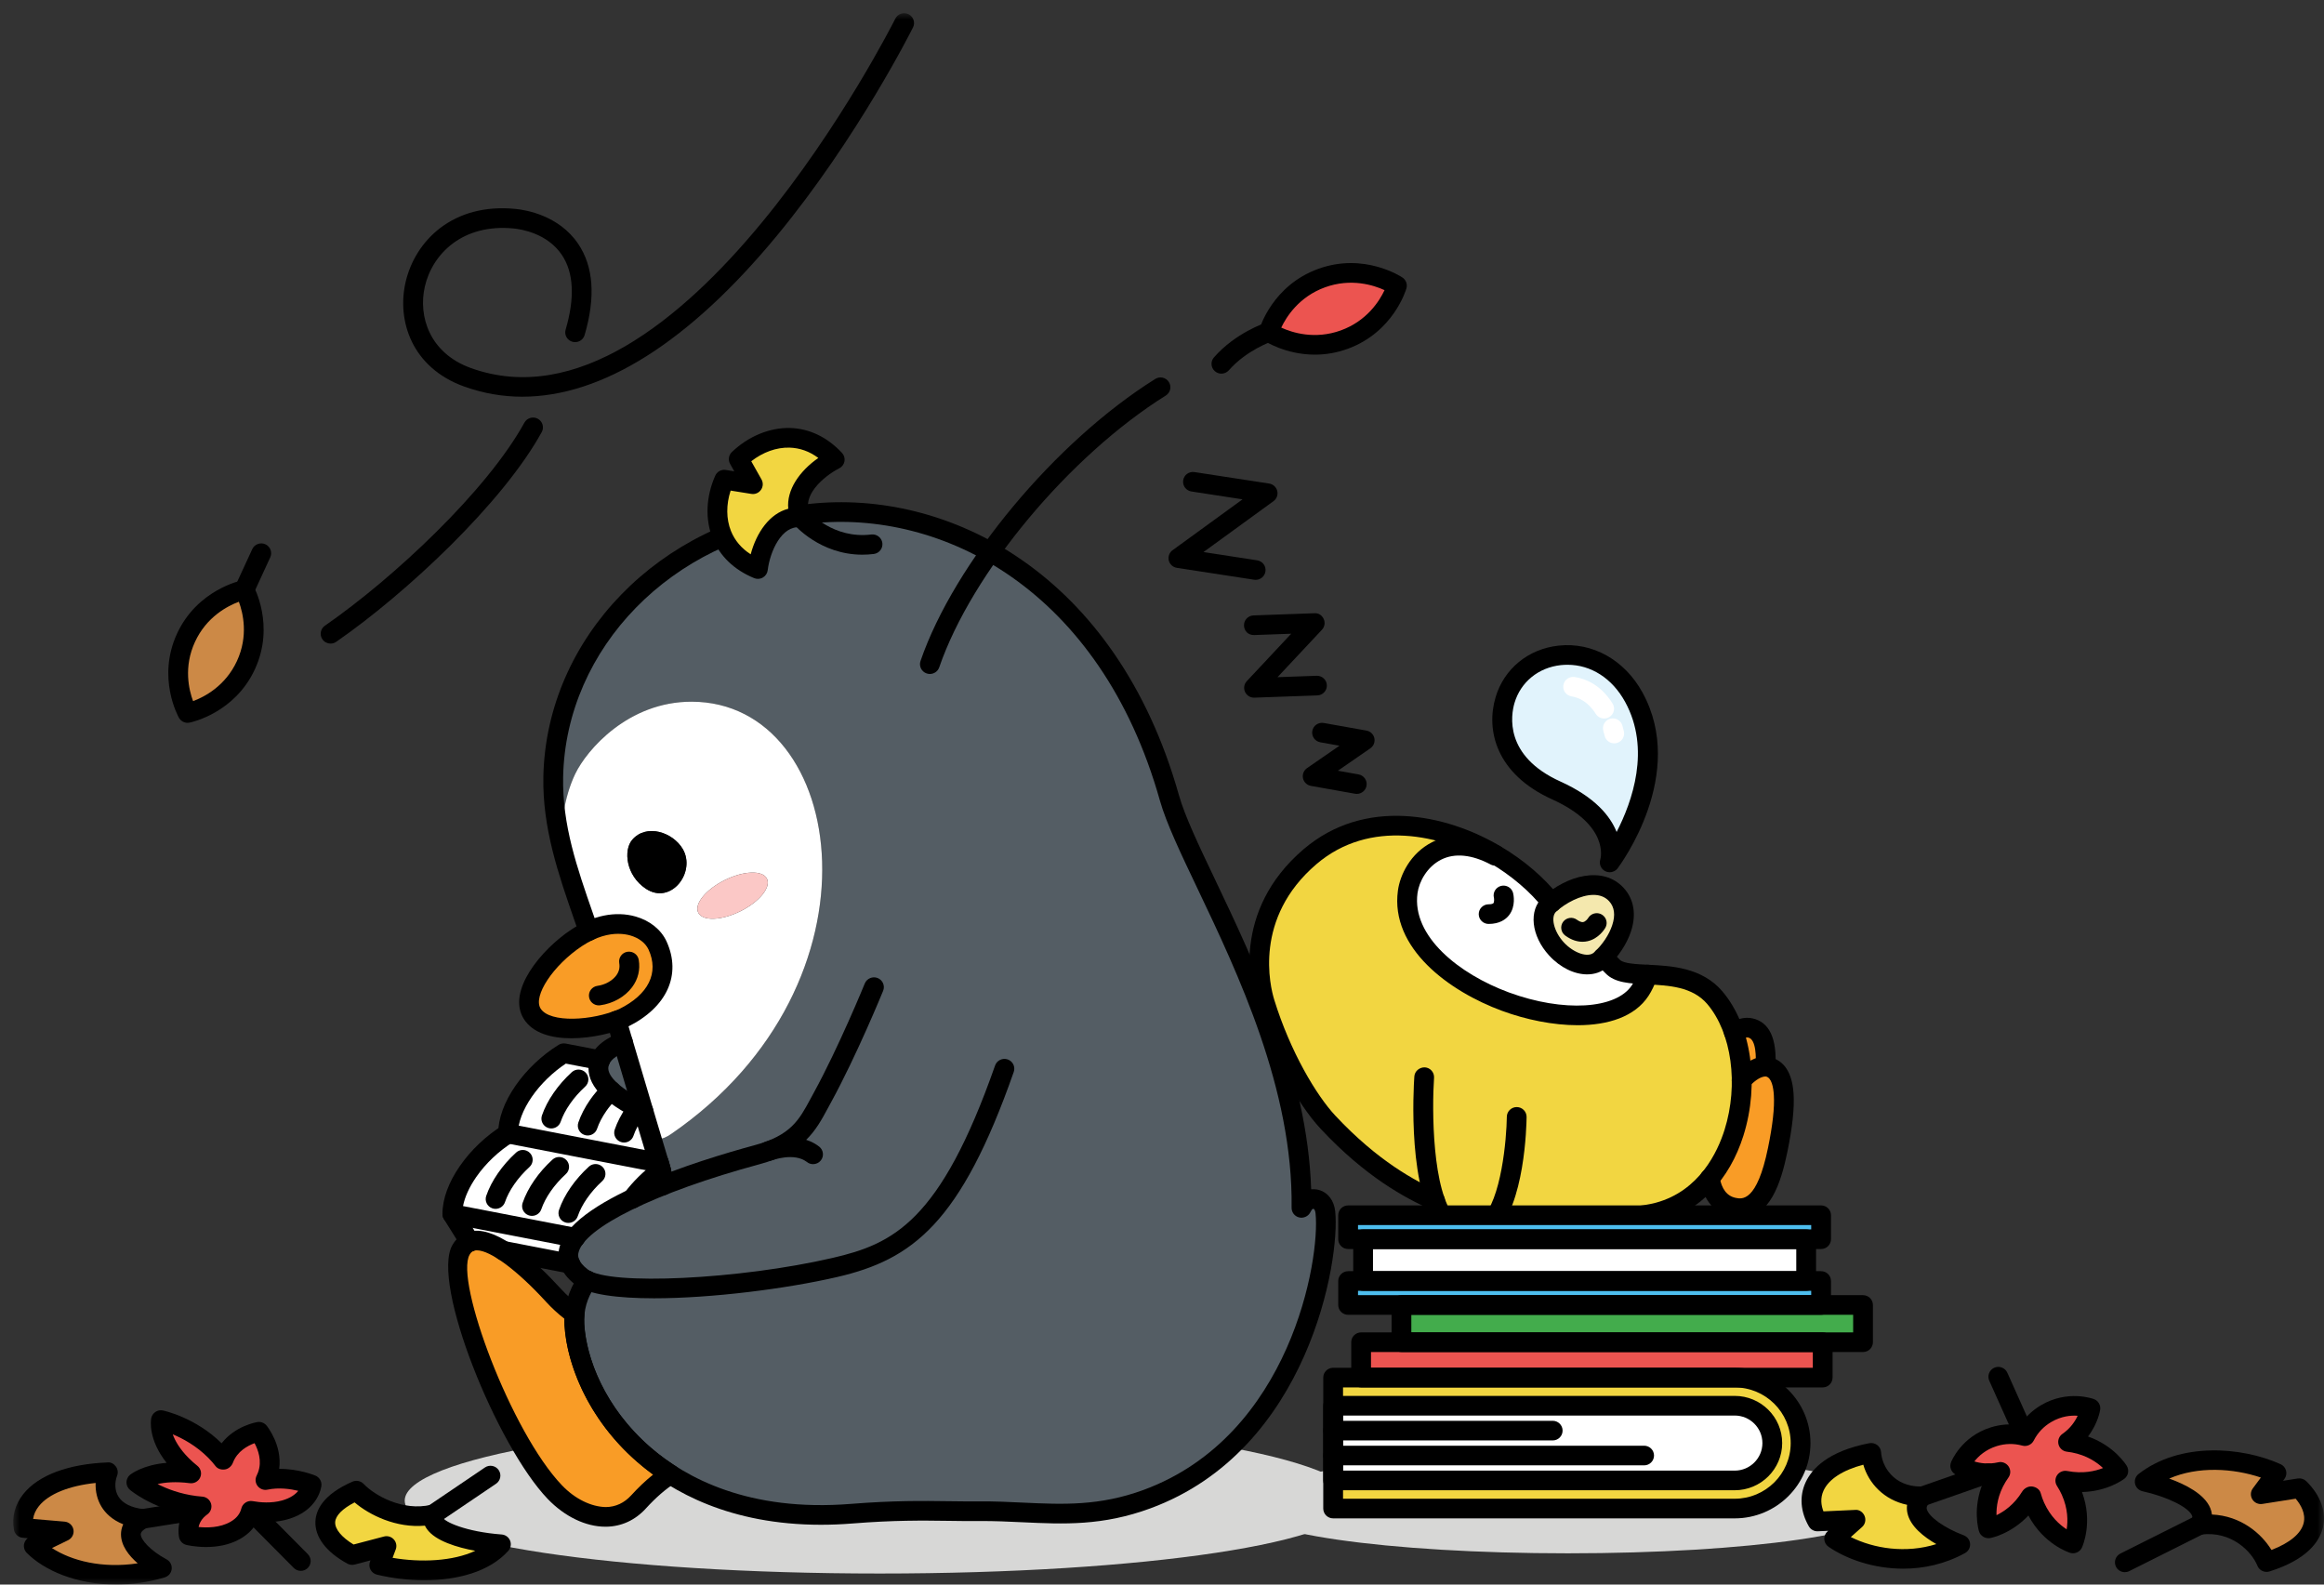 <svg xmlns="http://www.w3.org/2000/svg" xmlns:xlink="http://www.w3.org/1999/xlink" width="176" height="120" viewBox="0 0 176 120">
    <rect x="0" y="0" width="176" height="120" fill="#333333" stroke="none"/>
    <defs>
        <path id="6uhcf30nia" d="M0 119L175 119 175 0 0 0z"/>
    </defs>
    <g fill="none" fill-rule="evenodd">
        <g>
            <g>
                <path d="M0 0H176V120H0z" transform="translate(-92 -283) translate(92 283)"/>
                <g transform="translate(-92 -283) translate(92 283) translate(1 1)">
                    <path fill="#D7D7D6" d="M101.602 112.64c0 3.19-16.107 5.523-35.976 5.523-19.87 0-35.976-2.334-35.976-5.524s16.107-6.03 35.976-6.03 35.976 2.84 35.976 6.03"/>
                    <path fill="#F99C26" d="M42.5 99.317c-.017-.277-.006-.542.019-.8-.54-.391-1.092-.863-1.607-1.426-1.016-1.112-2.442-2.51-3.772-3.365l-2.432-.47-.128-.205c-.261.107-.49.294-.667.603-1.41 2.457 3.33 14.41 7.112 18.348 1.852 1.93 4.563 2.676 6.333.737.96-1.055 1.794-1.696 2.404-2.085-4.8-3.076-7.065-7.842-7.262-11.337"/>
                    <path fill="#FFF" d="M37.14 93.726c1.633.315 2.68.517 5.048.976-.874-1.957 2.426-4.098 6.988-5.914.029-.419-.018-.865-.163-1.345-.416-1.376-.848-2.825-1.287-4.304-2.229-1.062-3.559-2.24-3.395-3.436.02-.145.061-.282.117-.412l-2.75-.533c-1.14.71-2.222 1.704-3.03 2.867-.806 1.164-1.195 2.294-1.19 3.223-1.14.708-2.221 1.704-3.028 2.866-.806 1.164-1.196 2.293-1.193 3.223l1.324 2.114.128.204s1.645.32 2.43.47"/>
                    <path fill="#545D64" d="M42.775 67.19c-.394-1.26-.8-2.516-.989-3.128.292 1.05.634 2.087.989 3.128"/>
                    <path fill="#545D64" d="M99.372 90.81c-.12-1.136-1.154-1.234-1.592-.682-.07.087-.145.213-.216.346.17-12.919-8.428-25.464-9.998-31.04-3.555-12.622-13.75-23.035-27.259-21.525-10.393 1.16-19.183 9.223-19.408 19.905-.043 2.01.275 3.91.762 5.77-.329-1.82.08-4.257.9-5.97.875-1.825 4.015-5.486 8.83-5.474 11.802.03 15.035 21.327-1.558 32.733-1.482 1.019-1.58-.299-1.76-.853-.453-1.388-1.19-3.652-1.963-6.06-.826.326-1.415.76-1.662 1.33-.056.13-.098.268-.117.413-.164 1.196 1.167 2.375 3.395 3.436.439 1.479.872 2.928 1.288 4.304.145.48.191.926.162 1.345-4.562 1.816-7.862 3.957-6.988 5.914.157.352.44.698.885 1.035.106.08.237.15.386.218-.502.753-.852 1.59-.94 2.561-.025.259-.036.524-.02.801.198 3.495 2.464 8.26 7.263 11.337 3.319 2.128 7.848 3.447 13.745 2.978 4.424-.353 6.828-.164 9.646-.188 4.424-.035 7.996.824 12.72-.918 11.507-4.242 13.882-18.098 13.5-21.715"/>
                    <path fill="#FFF" d="M47.91 66.302c-1.506-1.001-1.71-2.907-1.033-3.702 1.065-1.25 3.082-.579 3.827.693 1.027 1.75-.886 4.274-2.793 3.009m5.977-.655c1.435-.712 2.865-.76 3.192-.107.328.651-.571 1.757-2.007 2.468-1.436.712-2.867.761-3.193.11-.328-.653.57-1.758 2.008-2.471m-5.815 18.374c.18.553.277 1.87 1.76.852C66.425 73.467 63.193 52.17 51.39 52.14c-4.815-.012-7.955 3.65-8.83 5.474-.82 1.713-1.229 4.15-.9 5.97.006.033.008.068.014.1.008.037.05.175.111.378.19.613.595 1.867.989 3.127.26.83.515 1.66.7 2.302.007.02.015.044.02.064 2.487-1.21 4.664-.345 5.301 1.046.941 2.057.1 4.168-2.588 5.49-.188.083-.4.16-.619.236l.521 1.632c.774 2.409 1.51 4.673 1.963 6.062"/>
                    <path fill="#FBC8C6" d="M55.073 68.008c1.435-.712 2.336-1.817 2.007-2.469-.327-.652-1.757-.603-3.192.108-1.438.713-2.336 1.818-2.008 2.47.326.652 1.757.603 3.193-.109"/>
                    <path fill="#000" d="M50.705 63.293c-.747-1.272-2.763-1.942-3.828-.693-.677.795-.472 2.701 1.034 3.702 1.906 1.265 3.82-1.26 2.794-3.009"/>
                    <path fill="#F99C26" d="M46.209 76.09c2.687-1.321 3.529-3.43 2.587-5.488-.637-1.392-2.815-2.257-5.3-1.047-.272.132-.545.28-.823.465-2.128 1.408-4.366 4.185-3.362 5.76.962 1.512 4.203 1.256 6.278.547.22-.075.431-.153.62-.237"/>
                    <path fill="#000" d="M44.347 75.138c-.369 0-.69-.272-.74-.646-.055-.407.233-.78.643-.835.563-.074 1.118-.381 1.418-.782.212-.285.287-.593.228-.941-.069-.406.208-.79.615-.856.416-.062.794.207.862.611.125.747-.049 1.461-.502 2.07-.545.732-1.45 1.243-2.424 1.372-.034.005-.067.007-.1.007M42.189 95.446c-.048 0-.097-.004-.145-.014l-5.046-.976c-.406-.08-.671-.469-.592-.873.08-.403.474-.667.879-.587l5.046.976c.405.08.67.469.591.873-.07.354-.382.6-.733.6M34.581 93.795c-.25 0-.494-.124-.637-.35l-1.323-2.115c-.217-.35-.11-.808.241-1.025.352-.217.812-.108 1.032.239l1.323 2.115c.217.349.11.808-.241 1.025-.124.075-.26.111-.395.111M37.477 85.591c-.412 0-.746-.33-.748-.74-.005-1.13.452-2.39 1.323-3.647.829-1.195 1.981-2.288 3.248-3.075.16-.102.352-.134.541-.1l2.756.533c.405.079.67.47.591.873-.08.402-.47.67-.878.587l-2.46-.476c-1 .667-1.903 1.546-2.565 2.5-.686.992-1.062 1.986-1.06 2.799.003.41-.33.744-.745.746h-.003z"/>
                    <path fill="#000" d="M40.75 84.458c-.079 0-.16-.013-.24-.04-.392-.133-.6-.555-.468-.944.197-.572.494-1.148.887-1.713.383-.556.845-1.082 1.374-1.566.303-.278.777-.26 1.059.043.28.3.26.772-.044 1.05-.446.408-.836.851-1.156 1.315-.315.453-.55.908-.702 1.35-.107.31-.398.505-.71.505M42.57 93.48c-.048 0-.097-.004-.145-.014l-9.31-1.8c-.351-.067-.605-.372-.606-.727-.004-1.131.454-2.392 1.324-3.646.83-1.197 1.983-2.29 3.247-3.076.351-.218.813-.112 1.031.236.22.348.114.807-.236 1.025-1.095.68-2.092 1.624-2.81 2.658-.524.759-.869 1.519-.999 2.2l8.646 1.67c.405.08.67.47.591.874-.07.354-.382.6-.733.6"/>
                    <path fill="#000" d="M36.531 90.547c-.08 0-.162-.013-.242-.04-.391-.133-.6-.556-.467-.944.198-.573.496-1.15.887-1.713.384-.556.846-1.083 1.376-1.567.302-.277.776-.26 1.058.043.28.3.26.772-.044 1.05-.447.41-.836.851-1.157 1.316-.314.451-.55.906-.702 1.352-.107.308-.398.503-.709.503M39.287 91.08c-.08 0-.16-.014-.24-.04-.392-.132-.602-.555-.469-.943.196-.572.494-1.149.887-1.715.38-.552.843-1.079 1.375-1.566.302-.277.777-.261 1.058.042.28.3.262.772-.042 1.05-.449.412-.839.855-1.158 1.316-.315.455-.551.909-.702 1.35-.106.311-.397.505-.709.505M42.043 91.612c-.08 0-.16-.013-.241-.04-.392-.133-.6-.555-.468-.943.197-.572.495-1.15.887-1.714.384-.555.847-1.082 1.376-1.566.302-.277.776-.26 1.058.043.28.301.26.772-.044 1.05-.447.41-.836.851-1.157 1.316-.315.453-.55.907-.702 1.35-.106.31-.398.504-.709.504M43.507 84.99c-.08 0-.16-.013-.241-.04-.392-.132-.6-.555-.468-.943.197-.572.494-1.149.887-1.714.273-.395.614-.798 1.043-1.23.29-.294.764-.297 1.058-.009.295.288.299.758.009 1.05-.366.371-.654.709-.878 1.032-.314.453-.55.907-.701 1.35-.107.31-.398.504-.71.504M46.263 85.524c-.08 0-.16-.013-.24-.04-.392-.132-.602-.555-.469-.943.196-.572.494-1.148.887-1.714.057-.085.126-.17.193-.253l.082-.1c.25-.326.721-.388 1.049-.137.327.249.389.716.137 1.042l-.106.133c-.041.051-.084.101-.12.155-.317.456-.553.91-.704 1.352-.106.31-.397.505-.709.505"/>
                    <path fill="#000" d="M47.725 83.882c-.107 0-.219-.023-.322-.073-2.735-1.301-4.018-2.716-3.814-4.206.143-1.037.924-1.832 2.322-2.367.387-.147.82.045.967.427.149.384-.044.815-.43.962-.85.324-1.312.72-1.376 1.18-.1.732 1.013 1.728 2.976 2.663.374.177.531.62.353.99-.128.268-.397.424-.676.424M49.036 88.352c-.328 0-.619-.201-.701-.533l-.02-.084-.134-.464c-.12-.392.103-.807.5-.927.396-.122.812.104.932.496l.117.39c.02.061.032.12.046.18.09.397-.15.827-.551.92-.063.014-.127.022-.189.022"/>
                    <path fill="#000" d="M46.887 90.525c-.155 0-.312-.049-.446-.148-.332-.246-.4-.712-.152-1.04.642-.854 1.446-1.648 2.328-2.294.332-.246.8-.175 1.047.155.245.33.176.796-.157 1.04-.765.562-1.463 1.25-2.02 1.988-.146.196-.371.299-.6.299"/>
                    <path fill="#000" d="M48.898 87.8c-.048 0-.096-.005-.145-.014l-11.419-2.208c-.406-.08-.67-.47-.592-.873.08-.403.471-.666.879-.587l11.42 2.208c.405.079.669.468.59.873-.069.354-.382.6-.733.6"/>
                    <path fill="#000" d="M49.177 89.532c-.018 0-.035 0-.053-.002-.413-.028-.723-.384-.694-.793.023-.35-.02-.704-.134-1.08-.617-2.044-1.27-4.243-1.93-6.469-.464-1.564-.932-3.14-1.393-4.684-.118-.393.107-.808.503-.924.392-.117.813.107.931.5.463 1.546.93 3.123 1.394 4.687.66 2.224 1.312 4.422 1.929 6.462.165.543.23 1.086.192 1.61-.026.392-.355.693-.745.693"/>
                    <path fill="#000" d="M61.169 114.47c-6.884 0-11.304-2.502-13.876-4.73-3.84-3.328-5.38-7.544-5.541-10.381-.078-1.355.277-2.603 1.082-3.814.228-.341.694-.438 1.037-.21.345.226.44.688.212 1.03-.63.947-.895 1.871-.836 2.91.144 2.534 1.54 6.32 5.03 9.344 2.643 2.29 7.428 4.893 15.17 4.27 3.235-.256 5.364-.23 7.42-.202.763.01 1.503.019 2.28.014 1.169-.012 2.285.043 3.359.094 2.962.137 5.757.268 9.107-.967 11.146-4.109 13.377-17.512 13.015-20.94-.022-.21-.092-.324-.147-.34-.034-.01-.084.003-.114.04-.047.061-.095.148-.144.238-.163.301-.518.45-.846.368-.335-.084-.567-.386-.562-.73.118-8.962-4.072-17.76-7.132-24.183-1.267-2.659-2.36-4.953-2.839-6.647C82.33 43.6 70.31 37.551 60.391 38.647c-10.48 1.171-18.538 9.418-18.744 19.182-.077 3.638 1.06 6.903 2.263 10.357l.377 1.087c.133.39-.075.811-.466.945-.392.132-.816-.075-.951-.464l-.375-1.08c-1.193-3.429-2.427-6.973-2.345-10.876.222-10.506 8.852-19.374 20.075-20.629 10.528-1.178 23.309 5.187 28.062 22.064.443 1.573 1.51 3.814 2.748 6.41 2.964 6.223 6.967 14.627 7.262 23.424.199-.02.403-.005.6.053.677.194 1.133.798 1.22 1.613.389 3.68-2.009 18.076-13.983 22.49-3.639 1.342-6.583 1.203-9.699 1.057-1.054-.05-2.14-.1-3.277-.092-.78.009-1.538-.004-2.312-.014-2.02-.027-4.114-.054-7.279.198-.83.066-1.631.098-2.398.098"/>
                    <path fill="#000" d="M35.113 93.687c-.035 0-.069.002-.102.006-.143.015-.297.066-.448.328-1.132 1.974 3.144 13.45 7.003 17.469.999 1.04 2.217 1.62 3.317 1.64.743-.01 1.39-.309 1.92-.89.549-.602 1.104-1.128 1.66-1.57-4.65-3.384-6.53-8.132-6.711-11.31-.01-.158-.011-.322-.005-.49-.51-.398-.976-.827-1.389-1.28-2.187-2.393-4.222-3.903-5.245-3.903zm9.734 20.93c-1.492 0-3.08-.764-4.365-2.1-3.835-3.995-8.87-16.357-7.22-19.231.36-.627.909-.997 1.586-1.071 1.953-.214 4.686 2.262 6.619 4.376.433.476.935.92 1.492 1.325.213.155.329.409.305.67-.022.221-.031.449-.017.688v.002c.17 3.023 2.086 7.655 6.922 10.753.213.138.343.374.342.627 0 .253-.13.489-.345.625-.74.47-1.5 1.129-2.254 1.957-.81.889-1.85 1.365-3.01 1.38h-.055zM45.816 69.718c-.696 0-1.634.197-2.728.92-2.19 1.45-3.747 3.8-3.145 4.744.699 1.097 3.903.932 5.948.034 2.222-1.097 3.032-2.74 2.224-4.506-.227-.494-.734-.885-1.394-1.072-.222-.062-.53-.12-.905-.12zm-3.545 7.91c-1.495 0-2.908-.373-3.593-1.45-1.347-2.115 1.34-5.293 3.58-6.776 1.619-1.074 3.35-1.427 4.874-.994 1.082.307 1.937.994 2.346 1.885 1.156 2.528.03 5.004-2.938 6.464l-.027.011c-1.007.447-2.67.86-4.242.86zM48.526 97.319c-2.747 0-4.976-.285-5.906-.99-1.31-.992-1.421-2.029-1.284-2.724.724-3.69 10.59-6.737 14.797-7.875 2.756-.746 3.384-1.911 4.252-3.526l.227-.418c1.915-3.495 3.861-8.262 3.88-8.309.157-.38.598-.563.975-.411.384.155.57.588.414.968-.02.05-1.997 4.892-3.954 8.463l-.222.408c-.925 1.72-1.8 3.345-5.178 4.26-7.835 2.12-13.349 4.823-13.723 6.725-.03.153-.121.616.723 1.256 1.61 1.22 11.476.748 18.52-.883 4.59-1.062 8.159-2.729 12.313-14.575.136-.388.566-.591.953-.458.391.135.597.56.46.947-4.012 11.442-7.656 14.208-13.386 15.534-3.848.89-9.506 1.608-13.861 1.608"/>
                    <path fill="#000" d="M60.574 87.162c-.161 0-.325-.052-.462-.16-.964-.757-2.633-.136-2.65-.13-.385.15-.818-.039-.97-.421-.15-.382.04-.814.423-.964.102-.04 2.478-.943 4.124.347.325.255.38.723.124 1.045-.148.185-.366.283-.589.283"/>
                    <path fill="#D7D7D6" d="M142.385 112.996c0 2.102-11.035 3.637-24.649 3.637-13.615 0-24.65-1.535-24.65-3.637 0-2.102 11.035-3.973 24.65-3.973 13.614 0 24.65 1.871 24.65 3.973"/>
                    <path fill="#000" d="M101.752 59.122c-.043 0-.088-.004-.133-.012l-3.341-.595c-.299-.053-.535-.279-.6-.573-.064-.294.056-.597.304-.77l2.458-1.698-1.451-.26c-.407-.071-.678-.459-.606-.862.075-.405.457-.67.869-.6l3.23.575c.299.052.535.28.6.573.064.294-.056.597-.304.77l-2.457 1.698 1.562.278c.407.072.677.46.605.863-.065.36-.38.613-.736.613M93.97 51.834c-.292 0-.558-.17-.681-.434-.125-.274-.074-.596.133-.817l3.364-3.591-2.801.1c-.452.016-.762-.307-.776-.717-.014-.41.308-.755.721-.77l4.608-.165c.326-.025.581.161.707.434.126.274.074.596-.132.816l-3.364 3.592 2.96-.106h.028c.4 0 .733.316.748.717.014.41-.308.755-.721.77l-4.767.17h-.027zM94.095 42.912c-.038 0-.076-.003-.115-.009l-5.853-.9c-.299-.046-.541-.266-.613-.558-.071-.293.041-.6.285-.776l5.301-3.854-3.87-.595c-.408-.063-.69-.442-.626-.848.063-.406.44-.683.854-.621l5.656.869c.3.046.541.267.614.559.071.293-.04.598-.286.776l-5.3 3.853 4.066.626c.41.062.69.443.626.848-.057.368-.377.63-.739.63"/>
                    <path fill="#F99C26" d="M132.877 79.792c-.056-.011-.114-.01-.171-.013.093-1.558-.178-2.71-1.137-2.929-.386-.087-.82.045-1.263.334 1.18 3.477.599 8.118-1.821 11.059.205 1.237.85 2.007 1.814 2.2 1.558.313 2.61-.853 3.33-4.377.631-3.078.834-5.956-.752-6.274"/>
                    <path fill="#F2D641" d="M130.307 77.185c-.338-.991-.813-1.889-1.434-2.622-2.253-2.66-6.547-1.12-7.739-2.366-1.717-1.795-1.625-.844-4.518-4.68-3.563-4.727-12.467-8.703-18.399-3.645-4.752 4.052-4.02 9.156-3.433 11.058 1.176 3.81 3.173 7.332 4.798 9.068 3.182 3.397 5.978 4.974 8.1 5.93.516 1.465 1.315 2.518 2.555 2.545.858.019 1.514-.503 2.015-1.299 4.197.468 10.27.192 12.359-.379 1.6-.436 2.888-1.353 3.874-2.552 2.42-2.941 3-7.583 1.822-11.058"/>
                    <path fill="#FFF" d="M121.134 72.197c-.286-.3-.52-.517-.727-.7-.065.064-.13.13-.196.19-.822.744-2.327.277-3.339-.825-1.011-1.101-1.343-2.633-.522-3.378l.142-.12c-1.192-1.527-2.932-2.964-4.944-4.032-3.517-1.251-5.692 1.379-5.94 3.208-.99 7.254 14.472 12.283 17.61 7.468.229-.351.414-.76.567-1.204-1.165-.054-2.166-.1-2.651-.607"/>
                    <path fill="#F4E8AE" d="M116.872 70.862c1.012 1.101 2.517 1.57 3.339.825.066-.061.13-.125.196-.19 1.263-1.26 2.249-3.398 1.006-4.751-1.263-1.375-3.547-.548-4.92.617-.048.04-.097.08-.143.12-.822.746-.49 2.278.522 3.379"/>
                    <path fill="#E1F3FC" d="M122.728 51.793c3.207 5.841-1.821 12.518-1.821 12.518s1.027-3.158-4.043-5.45c-4.343-1.962-4.369-5.207-3.887-6.837 1.22-4.123 7.187-4.9 9.75-.23"/>
                    <path fill="#000" d="M132.707 80.523l-.046-.001c-.412-.025-.727-.377-.703-.787.036-.603.055-2.022-.557-2.16-.155-.041-.405.05-.682.23-.345.229-.809.132-1.037-.21-.227-.342-.133-.804.211-1.03.643-.423 1.264-.57 1.84-.44 1.272.29 1.85 1.534 1.72 3.699-.024.394-.353.699-.746.699"/>
                    <path fill="#000" d="M130.791 91.24c-.201 0-.415-.022-.64-.067-1.275-.256-2.151-1.28-2.404-2.808-.068-.406.21-.788.616-.855.411-.065.794.207.86.612.154.924.566 1.46 1.225 1.593.478.098 1.605.32 2.448-3.797.354-1.727.498-3.03.44-3.98-.035-.598-.17-1.33-.607-1.417h-.016c-.29 0-.73.204-1.264.787-.277.303-.751.326-1.057.05-.306-.278-.327-.747-.05-1.052.792-.863 1.654-1.34 2.395-1.27.12.005.2.01.28.024.765.155 1.692.763 1.814 2.79.066 1.08-.088 2.508-.467 4.365-.488 2.38-1.335 5.024-3.573 5.024M118.474 76.639c-1.871 0-3.911-.421-5.717-1.086-4.012-1.475-8.487-4.748-7.89-9.114.158-1.163.931-2.82 2.591-3.662.985-.5 2.607-.85 4.822.22.317.01.598.215.682.537.073.286-.017.64-.252.822-.233.182-.54.261-.803.121-1.437-.766-2.742-.896-3.769-.375-1.07.543-1.67 1.666-1.789 2.538-.445 3.27 3.158 6.132 6.928 7.519 4.117 1.514 8.12 1.275 9.313-.555.181-.278.345-.628.487-1.04.134-.39.56-.595.95-.464.391.133.6.556.467.944-.185.536-.397.984-.648 1.368-1.038 1.594-3.077 2.227-5.372 2.227"/>
                    <path fill="#000" d="M118.844 70.32c-.358 0-.81-.106-1.306-.47-.333-.244-.404-.709-.16-1.04.246-.33.715-.4 1.047-.156.133.096.327.203.474.173.178-.035.338-.24.379-.31.211-.347.669-.468 1.021-.263.354.204.48.649.28 1.003-.05.084-.499.839-1.362 1.023-.108.023-.233.04-.373.04M111.734 68.97c-.412 0-.748-.333-.748-.743s.336-.744.748-.744c.22 0 .333-.046.364-.085.07-.088.058-.33.038-.41-.099-.398.146-.8.547-.9.399-.097.808.145.907.544.025.1.227.998-.313 1.683-.236.3-.695.655-1.543.655M117.708 49.343c-.165 0-.332.01-.5.026-1.698.181-3.043 1.279-3.512 2.866-.268.906-.81 4.012 3.478 5.95 2.623 1.185 3.776 2.616 4.255 3.82 1.177-2.282 2.603-6.284.642-9.855-.98-1.785-2.585-2.807-4.363-2.807m3.2 15.712c-.119 0-.236-.027-.345-.083-.325-.167-.48-.543-.368-.89.027-.094.7-2.58-3.641-4.543-4.279-1.934-5.024-5.258-4.295-7.725.642-2.173 2.479-3.677 4.79-3.923 2.559-.272 4.984 1.086 6.336 3.546 3.4 6.189-1.662 13.031-1.879 13.32-.145.193-.37.298-.599.298"/>
                    <path fill="#FFF" d="M121.248 55.294c-.341 0-.649-.233-.728-.578-.028-.12-.058-.239-.094-.358-.116-.395.11-.808.508-.924.392-.114.812.11.929.504.043.148.081.297.116.446.092.4-.16.8-.563.89-.056.014-.112.02-.168.02M120.487 53.412c-.25 0-.494-.124-.636-.35-.596-.95-1.326-1.245-1.832-1.324-.41-.065-.688-.444-.624-.85.064-.407.455-.675.856-.62.815.128 1.975.58 2.87 2.008.22.347.112.807-.24 1.024-.123.075-.259.112-.394.112"/>
                    <path fill="#000" d="M119.677 66.77c-.968 0-2.115.622-2.823 1.263-.447.405-.176 1.515.57 2.328.747.814 1.834 1.183 2.283.776.634-.574 1.154-1.35 1.39-2.076.25-.762.17-1.372-.237-1.815-.312-.337-.727-.476-1.183-.476m-.477 6.02c-.954 0-2.027-.498-2.88-1.428-1.366-1.486-1.575-3.43-.475-4.427 1.787-1.62 4.542-2.412 6.121-.69.772.84.97 2.003.556 3.273-.318.975-.976 1.966-1.807 2.718-.412.374-.942.553-1.515.553M110.283 93.217h-.062c-.807-.019-1.515-.352-2.105-.993-2.544-2.767-2.07-10.797-2.006-11.703.029-.41.396-.703.798-.69.412.027.723.381.695.792-.157 2.287-.173 8.65 1.62 10.6.31.337.637.497 1.03.506.387-.015.64-.12.93-.397 1.525-1.466 1.912-6.098 1.932-7.758.004-.407.339-.735.748-.735h.009c.413.004.744.341.74.752-.008.674-.14 6.65-2.388 8.809-.565.542-1.217.817-1.94.817"/>
                    <path fill="#000" d="M117.118 92.156c-1.698 0-3.427-.073-4.95-.244-.41-.045-.707-.413-.66-.821.047-.408.429-.71.827-.656 4.122.459 10.085.187 12.077-.356 3.294-.9 4.668-3.849 5.194-5.527 1.073-3.424.536-7.335-1.306-9.51-1.128-1.332-2.946-1.418-4.55-1.495-1.33-.063-2.468-.116-3.158-.837-.27-.28-.486-.486-.681-.655-.31-.272-.339-.742-.066-1.05.274-.31.747-.336 1.058-.066.22.196.47.427.774.747.276.287 1.26.334 2.13.375 1.733.082 4.09.194 5.639 2.023 2.186 2.583 2.825 6.967 1.589 10.91-1.05 3.35-3.319 5.725-6.226 6.519-1.392.38-4.486.643-7.691.643M107.682 90.671c-.103 0-.208-.02-.308-.066-1.948-.877-4.933-2.461-8.34-6.1-1.854-1.98-3.85-5.74-4.965-9.358-.356-1.152-1.85-7.14 3.66-11.84 4.61-3.927 10.714-2.693 14.89-.227 1.794 1.06 3.338 2.384 4.466 3.826.253.325.194.792-.133 1.044-.326.252-.797.19-1.05-.133-1-1.279-2.437-2.507-4.048-3.459-3.73-2.205-9.144-3.338-13.15.078-4.803 4.096-3.512 9.279-3.204 10.276 1.22 3.95 3.204 7.257 4.63 8.78 3.224 3.443 6.03 4.936 7.861 5.759.376.168.543.61.373.983-.125.275-.398.437-.682.437"/>
                    <mask id="nuycawtg6b" fill="#fff">
                        <use xlink:href="#6uhcf30nia"/>
                    </mask>
                    <path fill="#FFF" d="M102.229 96.01L135.782 96.01 135.782 92.846 102.229 92.846z" mask="url(#nuycawtg6b)"/>
                    <path fill="#4DBEEE" d="M136.915 92.845L136.915 91.028 135.781 91.028 102.23 91.028 101.096 91.028 101.096 92.845 102.23 92.845 135.781 92.845zM136.915 97.827L136.915 96.01 135.781 96.01 102.23 96.01 101.096 96.01 101.096 97.827 102.23 97.827 105.133 97.827 135.781 97.827z" mask="url(#nuycawtg6b)"/>
                    <path fill="#43AC4C" d="M136.915 97.827L135.781 97.827 105.133 97.827 105.133 100.645 137.036 100.645 140.091 100.645 140.091 97.827z" mask="url(#nuycawtg6b)"/>
                    <path fill="#EC5450" d="M102.079 100.645L102.079 103.325 130.506 103.325 137.036 103.325 137.036 100.645 105.134 100.645z" mask="url(#nuycawtg6b)"/>
                    <path fill="#F2D641" d="M99.96 103.325v2.13h30.547c1.494 0 2.712 1.208 2.712 2.694v.27c0 1.485-1.218 2.694-2.712 2.694H99.96v2.13h30.546c2.68 0 4.854-2.16 4.854-4.824v-.27c0-2.664-2.173-4.824-4.854-4.824H99.96z" mask="url(#nuycawtg6b)"/>
                    <path fill="#FFF" d="M133.219 108.42v-.27c0-1.487-1.218-2.696-2.712-2.696H99.96v5.66h30.546c1.494 0 2.712-1.21 2.712-2.695" mask="url(#nuycawtg6b)"/>
                    <path fill="#000" d="M101.844 92.102h34.322v-.33h-34.322v.33zm35.07 1.486h-35.818c-.413 0-.749-.332-.749-.742v-1.818c0-.41.336-.743.749-.743h35.819c.413 0 .748.333.748.743v1.818c0 .41-.335.742-.748.742zM101.844 97.083h34.322v-.33h-34.322v.33zm35.07 1.487h-35.818c-.413 0-.749-.333-.749-.743V96.01c0-.41.336-.743.749-.743h35.819c.413 0 .748.333.748.743v1.817c0 .41-.335.743-.748.743z" mask="url(#nuycawtg6b)"/>
                    <path fill="#000" d="M102.978 95.267h32.056v-1.678h-32.056v1.678zm32.804 1.486H102.23c-.413 0-.748-.332-.748-.743v-3.164c0-.41.335-.744.748-.744h33.553c.413 0 .749.334.749.744v3.164c0 .41-.336.743-.749.743zM105.882 99.902h33.46V98.57h-33.46v1.332zm34.21 1.487h-34.958c-.413 0-.748-.334-.748-.744v-2.818c0-.41.335-.744.748-.744h34.957c.413 0 .748.334.748.744v2.818c0 .41-.335.744-.748.744z" mask="url(#nuycawtg6b)"/>
                    <path fill="#000" d="M102.827 102.582h33.46v-1.193h-33.46v1.193zm34.209 1.486H102.08c-.413 0-.749-.332-.749-.743v-2.68c0-.41.336-.743.749-.743h34.956c.413 0 .748.333.748.743v2.68c0 .41-.335.743-.748.743z" mask="url(#nuycawtg6b)"/>
                    <path fill="#000" d="M100.71 112.499h29.66c2.338 0 4.242-1.892 4.242-4.215 0-2.324-1.904-4.216-4.242-4.216h-29.66v8.43zm29.66 1.487H99.96c-.412 0-.748-.334-.748-.744v-9.917c0-.41.336-.744.749-.744h30.409c3.164 0 5.74 2.558 5.74 5.703 0 3.144-2.576 5.702-5.74 5.702z" mask="url(#nuycawtg6b)"/>
                    <path fill="#000" d="M100.71 110.37h29.66c1.158 0 2.1-.935 2.1-2.086 0-1.15-.942-2.086-2.1-2.086h-29.66v4.172zm29.66 1.487H99.96c-.412 0-.748-.333-.748-.743v-5.66c0-.41.336-.743.749-.743h30.41c1.983 0 3.596 1.602 3.596 3.573 0 1.97-1.614 3.573-3.597 3.573z" mask="url(#nuycawtg6b)"/>
                    <path fill="#000" d="M116.59 108.084H99.96c-.412 0-.748-.333-.748-.743s.336-.744.749-.744h16.628c.413 0 .749.333.749.744 0 .41-.336.743-.749.743M123.514 109.97H99.96c-.413 0-.747-.332-.747-.743 0-.41.334-.743.747-.743h23.554c.413 0 .748.333.748.743s-.335.744-.748.744M69.42 50.04c-.08 0-.161-.012-.242-.04-.391-.132-.6-.555-.466-.944 2.556-7.436 10.2-16.619 17.777-21.358.351-.221.814-.113 1.031.232.221.348.116.806-.234 1.025-7.322 4.582-14.699 13.43-17.157 20.582-.107.31-.398.503-.709.503M38.558 29.042c-1.504 0-2.973-.257-4.404-.77-3.99-1.436-5.104-5.003-4.439-7.902.713-3.105 3.559-6.034 8.356-5.545.735.073 3.25.48 4.71 2.632 1.17 1.722 1.335 4.05.492 6.919-.115.392-.529.622-.928.504-.397-.114-.624-.527-.508-.92.712-2.426.611-4.334-.297-5.672-1.096-1.614-3.047-1.926-3.62-1.984-3.887-.39-6.179 1.928-6.745 4.396-.519 2.261.359 5.046 3.489 6.173C50.584 32.601 66.642.74 66.803.416c.182-.367.628-.524 1.002-.338.37.182.523.627.34.996-.04.083-4.187 8.376-10.344 15.817-6.64 8.027-13.207 12.15-19.243 12.15M24.035 47.738c-.236 0-.47-.11-.614-.318-.237-.337-.153-.8.184-1.035 5.208-3.608 12.274-10.224 15.109-15.377.198-.36.653-.496 1.016-.296.362.198.496.65.296 1.01-2.943 5.352-10.216 12.177-15.563 15.882-.131.09-.28.134-.428.134" mask="url(#nuycawtg6b)"/>
                    <path fill="#CC8946" d="M17.625 49.366c1.393-3.02-.119-5.695-.119-5.695s-3.027.61-4.42 3.63c-1.393 3.019.12 5.695.12 5.695s3.028-.61 4.42-3.63" mask="url(#nuycawtg6b)"/>
                    <path fill="#000" d="M17.09 44.571c-.848.316-2.447 1.136-3.324 3.04-.877 1.9-.46 3.637-.144 4.485.849-.316 2.446-1.136 3.323-3.039.877-1.902.46-3.639.145-4.486m-3.884 9.168c-.267 0-.52-.142-.652-.38-.07-.122-1.682-3.043-.15-6.369 1.536-3.325 4.814-4.02 4.954-4.048.32-.06.643.084.8.365.07.123 1.682 3.044.148 6.37-1.532 3.325-4.812 4.02-4.952 4.048-.049.01-.098.014-.148.014" mask="url(#nuycawtg6b)"/>
                    <path fill="#000" d="M17.506 44.414c-.104 0-.21-.02-.312-.067-.375-.171-.54-.612-.369-.986l1.28-2.777c.173-.372.617-.536.993-.366.376.172.541.613.37.987l-1.28 2.777c-.127.272-.399.432-.682.432" mask="url(#nuycawtg6b)"/>
                    <path fill="#CC8946" d="M173.133 111.7l-2.921.458 1.19-1.6c-2.91-1.303-7.172-1.53-9.98.648 2.246.494 5.131 1.782 4.162 3.27 2.698-.347 4.522 1.472 5.067 2.819 4.136-1.302 4.328-3.761 2.482-5.596" mask="url(#nuycawtg6b)"/>
                    <path fill="#F2D641" d="M144.575 112.32c-2.635.05-3.777-1.921-3.866-3.297-4.28.827-5.227 3.208-4.071 5.199l2.879-.133-1.613 1.436c2.317 1.584 6.238 2.266 9.547.44-1.948-.725-4.249-2.293-2.876-3.644" mask="url(#nuycawtg6b)"/>
                    <path fill="#EC5450" d="M156.046 108.262c-.145-.026-.287-.048-.427-.063 1.474-1.024 1.691-2.55 1.691-2.55s-1.629-.612-3.351.402c-.842.496-1.33 1.16-1.61 1.706-.596-.16-1.417-.244-2.353.046-1.91.592-2.544 2.205-2.544 2.205s1.288.86 3.04.457c-.082.114-.161.233-.238.358-1.25 2.048-.666 3.922-.666 3.922s1.944-.352 3.195-2.398c.015-.026.025-.05.041-.075.072.266.168.541.294.823.983 2.194 2.873 2.79 2.873 2.79s.82-1.794-.163-3.987c-.127-.283-.268-.537-.419-.769.029.006.055.014.084.019 2.367.447 3.932-.752 3.932-.752s-1.012-1.686-3.38-2.134" mask="url(#nuycawtg6b)"/>
                    <path fill="#000" d="M166.514 113.695c2.196.096 3.75 1.442 4.507 2.684 1.387-.532 2.243-1.243 2.437-2.033.179-.723-.224-1.402-.603-1.85l-2.527.397c-.297.047-.598-.09-.756-.35-.158-.257-.142-.585.037-.827l.61-.822c-2.085-.702-4.754-.875-6.942.077 1.214.437 2.668 1.164 3.111 2.237.066.16.107.322.126.487m4.137 4.343c-.299 0-.578-.178-.694-.466-.433-1.069-1.966-2.661-4.278-2.358-.288.035-.572-.096-.728-.34-.155-.245-.154-.558.005-.8.096-.151.08-.226.048-.301-.259-.629-1.904-1.436-3.744-1.84-.283-.064-.504-.282-.568-.563-.064-.28.04-.573.27-.75 3.117-2.417 7.757-2.079 10.746-.74.206.092.36.272.417.49.057.216.013.448-.122.63l-.104.14 1.118-.176c.239-.034.477.042.646.21 1.096 1.09 1.54 2.341 1.25 3.525-.247 1.005-1.148 2.395-4.036 3.304-.075.025-.152.035-.226.035" mask="url(#nuycawtg6b)"/>
                    <path fill="#000" d="M159.917 118.06c-.274 0-.538-.149-.669-.408-.185-.367-.037-.814.33-1l5.668-2.84c.373-.186.821-.037 1.006.33.185.366.037.814-.33.998l-5.668 2.84c-.11.055-.223.08-.337.08M139.164 115.401c1.735.867 4.156 1.263 6.476.534-.937-.537-1.97-1.34-2.188-2.351-.038-.178-.057-.392-.026-.625-1.766-.37-2.916-1.646-3.315-3.038-1.556.413-2.614 1.096-3.008 1.956-.266.578-.184 1.135-.009 1.579l2.388-.11c.32-.04.607.17.727.46.12.293.044.627-.193.836l-.852.76zm3.97 2.395c-2.193 0-4.242-.692-5.655-1.658-.19-.13-.307-.337-.322-.564-.015-.229.076-.45.248-.603l.048-.042-.78.035c-.274.018-.545-.13-.684-.37-.64-1.104-.73-2.288-.248-3.334.467-1.018 1.684-2.36 4.826-2.967.211-.038.43.012.6.142.17.13.275.328.29.54.068 1.055.93 2.603 3.022 2.603l.096-.001c.301 0 .572.179.69.454.12.28.055.603-.164.817-.227.226-.2.36-.184.424.125.583 1.354 1.46 2.797 1.996.274.103.463.352.484.642.021.289-.128.564-.383.704-1.517.836-3.134 1.182-4.681 1.182z" mask="url(#nuycawtg6b)"/>
                    <path fill="#000" d="M144.575 113.064c-.31 0-.598-.19-.705-.497-.138-.387.067-.812.457-.948l5.003-1.747c.394-.136.817.066.954.455.138.386-.067.811-.457.947l-5.003 1.748c-.083.028-.166.042-.249.042" mask="url(#nuycawtg6b)"/>
                    <path fill="#000" d="M152.82 111.567c.03 0 .06.002.09.006.296.043.56.22.637.507.065.242.152.481.255.712.475 1.058 1.182 1.682 1.71 2.024.099-.619.107-1.557-.367-2.615-.105-.233-.228-.458-.364-.668-.163-.253-.16-.577.01-.823.172-.248.477-.37.77-.31 1.185.227 2.115.009 2.704-.225-.454-.43-1.223-.967-2.36-1.182-.125-.023-.248-.042-.369-.056-.308-.033-.565-.255-.641-.554-.077-.3.04-.616.296-.794.616-.428.963-.96 1.155-1.374-.509-.04-1.243.027-2.005.476-.578.34-1.022.812-1.323 1.403-.161.315-.524.475-.865.382-.644-.176-1.295-.162-1.934.036-.843.263-1.381.76-1.697 1.163.438.136 1.073.233 1.8.066.302-.074.618.054.793.313.173.258.167.593-.015.845-.071.098-.14.201-.206.31-.602.986-.713 1.914-.695 2.536.564-.272 1.342-.8 1.943-1.785.14-.228.408-.393.677-.393m3.172 5.061c-.075 0-.151-.01-.225-.034-.087-.028-2.008-.654-3.15-2.825-1.333 1.409-2.817 1.694-2.893 1.708-.37.065-.737-.151-.85-.512-.024-.078-.515-1.715.3-3.665-1.255-.097-2.091-.645-2.139-.675-.29-.195-.407-.563-.279-.888.03-.08.791-1.953 3.019-2.644.716-.222 1.469-.28 2.202-.171.41-.615.955-1.13 1.602-1.51 2.007-1.182 3.916-.49 3.996-.46.329.123.526.455.478.8-.008.055-.16 1.04-.924 2.033 2.002.704 2.898 2.16 2.94 2.231.193.323.114.74-.186.969-.061.047-1.286.966-3.208 1.006.85 2.29.036 4.12-.001 4.2-.124.273-.395.437-.682.437" mask="url(#nuycawtg6b)"/>
                    <path fill="#000" d="M152.313 108.42c-.286 0-.559-.165-.683-.441l-1.98-4.418c-.168-.376.003-.815.38-.982.377-.17.82.002.988.377l1.978 4.417c.169.376 0 .816-.378.982-.1.044-.203.064-.305.064" mask="url(#nuycawtg6b)"/>
                    <path fill="#EC5450" d="M99.086 20.06c-3.14 1.139-3.994 4.088-3.994 4.088s2.564 1.711 5.705.573c3.14-1.138 3.994-4.087 3.994-4.087s-2.564-1.711-5.705-.573" mask="url(#nuycawtg6b)"/>
                    <path fill="#000" d="M96.03 23.809c.825.38 2.536.927 4.51.214 1.978-.717 2.93-2.232 3.314-3.05-.824-.38-2.538-.93-4.51-.214-1.97.715-2.926 2.234-3.313 3.05m2.548 2.048c-2.234 0-3.817-1.033-3.905-1.092-.27-.18-.392-.512-.302-.822.039-.136 1-3.327 4.457-4.58 3.46-1.257 6.262.574 6.38.653.27.18.392.513.302.823-.039.136-1 3.328-4.458 4.58-.878.319-1.713.438-2.474.438" mask="url(#nuycawtg6b)"/>
                    <path fill="#000" d="M91.499 27.297c-.175 0-.35-.06-.492-.184-.312-.269-.344-.738-.072-1.048 1.623-1.853 3.829-2.592 3.922-2.623.391-.131.814.083.944.47.13.39-.081.811-.473.941-.02.006-1.917.652-3.265 2.188-.147.169-.356.256-.564.256" mask="url(#nuycawtg6b)"/>
                    <path fill="#F2D641" d="M59.664 38.196c-.9-1.778 1.004-3.602 2.553-4.39-2.317-2.493-5.354-1.881-7.272-.036l1.072 1.899-2.165-.344c-1.08 2.426-.61 5.469 2.545 6.768.21-1.717 1.277-4.122 3.267-3.897" mask="url(#nuycawtg6b)"/>
                    <path fill="#000" d="M54.332 36.154c-.346 1.058-.341 2.147.024 3.057.293.724.794 1.316 1.495 1.767.44-1.656 1.437-3.088 2.846-3.45-.143-1.441.867-2.864 2.277-3.847-.667-.498-1.4-.76-2.185-.782-.988-.026-2.015.344-2.895 1.032l.775 1.375c.141.25.126.555-.039.789-.164.233-.442.357-.731.308l-1.567-.25zm2.065 6.683c-.097 0-.194-.018-.287-.057-1.512-.623-2.599-1.667-3.143-3.018-.576-1.43-.504-3.159.2-4.738.137-.308.459-.491.803-.433l.637.101-.314-.559c-.167-.295-.112-.664.132-.898 1.25-1.201 2.872-1.86 4.405-1.824 1.465.04 2.826.695 3.937 1.889.159.171.229.406.188.635-.04.229-.188.426-.396.531-1.303.663-2.854 2.155-2.226 3.396.123.243.101.535-.055.76-.157.223-.43.34-.698.313-1.375-.142-2.264 1.804-2.44 3.248-.028.232-.163.436-.366.553-.115.067-.246.1-.377.1z" mask="url(#nuycawtg6b)"/>
                    <path fill="#000" d="M64.306 41.006c-3.198 0-5.126-2.228-5.214-2.33-.267-.315-.226-.784.09-1.048.314-.263.786-.225 1.053.087.075.087 1.865 2.12 4.753 1.762.397-.05.784.238.835.646.051.408-.24.779-.65.83-.298.037-.588.053-.867.053" mask="url(#nuycawtg6b)"/>
                    <path fill="#CC8946" d="M9.797 114.025c-2.75-.304-3.109-2.262-2.63-3.532-4.773.19-6.744 2.244-6.376 4.221l3.034.26-2.267 1.102c1.74 1.758 5.514 2.9 9.7 1.668-1.717-.922-3.444-2.664-1.46-3.719" mask="url(#nuycawtg6b)"/>
                    <path fill="#000" d="M2.936 116.234c1.472.96 3.8 1.564 6.492 1.157-.66-.573-1.267-1.336-1.265-2.203 0-.221.041-.483.17-.753-.869-.346-1.362-.871-1.638-1.318-.328-.532-.481-1.168-.452-1.813-2.018.213-3.556.833-4.294 1.75-.249.31-.396.636-.44.976l2.38.203c.336.028.61.275.673.604.061.328-.105.658-.407.804l-1.22.593zM7.774 119c-2.98 0-5.44-1.079-6.75-2.403-.169-.17-.244-.411-.204-.646.032-.186.134-.35.281-.464l-.375-.032c-.334-.027-.61-.276-.67-.605-.179-.955.079-1.923.723-2.724 1.138-1.415 3.396-2.258 6.358-2.376.258-.032.49.105.637.306.146.202.183.465.094.697-.208.553-.17 1.145.103 1.586.32.517.98.844 1.909.948.325.035.59.278.652.597.062.32-.091.643-.38.797-.225.118-.493.304-.493.509 0 .417.73 1.241 1.955 1.9.267.142.42.431.389.73-.03.3-.241.55-.531.636-1.288.38-2.532.544-3.698.544z" mask="url(#nuycawtg6b)"/>
                    <path fill="#000" d="M9.796 114.769c-.36 0-.68-.26-.737-.627-.067-.405.212-.787.62-.85l7.311-1.162c.407-.067.794.21.857.616.067.405-.212.787-.62.852l-7.311 1.16c-.04.008-.08.01-.12.01" mask="url(#nuycawtg6b)"/>
                    <path fill="#F2D641" d="M31.81 113.683c-2.427.57-4.814-.742-5.816-1.797-3.446 1.506-2.736 3.555-.325 4.878l2.6-.684-.546 1.445c3.225.772 7.342.514 9.212-1.577-2.305-.173-5.502-.935-5.124-2.265" mask="url(#nuycawtg6b)"/>
                    <path fill="#000" d="M28.731 116.973c2.141.37 4.564.261 6.262-.53-1.361-.254-3.024-.741-3.668-1.656-.057-.082-.106-.165-.146-.25-2.175.198-4.196-.799-5.326-1.761-.919.473-1.448 1.008-1.47 1.499-.025.522.492 1.145 1.393 1.691l2.3-.605c.275-.074.559.013.748.22.187.206.244.5.145.76l-.238.632zm2.405 1.7c-1.226 0-2.46-.155-3.588-.424-.209-.05-.385-.187-.487-.375-.1-.188-.115-.41-.04-.61l.037-.097-1.198.316c-.185.049-.385.024-.553-.068-1.615-.885-2.473-2.024-2.42-3.208.037-.827.554-2.018 2.805-3.002.29-.125.629-.057.845.17.836.88 2.966 2.087 5.102 1.584.257-.06.529.018.712.21.184.189.252.46.18.715l-.003.012c.08.334 1.73 1.106 4.463 1.31.284.021.531.2.639.463.106.262.054.561-.135.773-1.427 1.595-3.873 2.23-6.359 2.23z" mask="url(#nuycawtg6b)"/>
                    <path fill="#000" d="M31.812 114.426c-.24 0-.476-.114-.62-.325-.232-.34-.144-.802.197-1.033l4.336-2.936c.342-.233.81-.142 1.04.196.234.34.145.802-.196 1.034l-4.336 2.934c-.13.088-.276.13-.421.13" mask="url(#nuycawtg6b)"/>
                    <path fill="#EC5450" d="M19.104 111.084c.05-.098.095-.2.136-.308.66-1.759-.632-3.348-.632-3.348s-2.01.326-2.67 2.085c-.009.022-.013.043-.02.064-.172-.226-.373-.458-.61-.697-1.84-1.855-4.12-2.336-4.12-2.336s-.278 1.536 1.564 3.391c.236.239.48.454.725.65-.033-.006-.063-.013-.098-.016-2.753-.35-4.053.692-4.053.692s1.695 1.422 4.45 1.772c.168.02.33.037.488.048-1.26.891-.97 2.193-.97 2.193s2.002.5 3.539-.387c.752-.432 1.055-1.003 1.172-1.475.71.13 1.642.192 2.567-.068 1.89-.53 2.026-1.91 2.026-1.91s-1.712-.716-3.494-.35" mask="url(#nuycawtg6b)"/>
                    <path fill="#000" d="M14.041 114.64c.614.064 1.613.067 2.416-.396.443-.254.718-.594.82-1.008.094-.383.476-.627.863-.554.56.102 1.405.176 2.228-.053.644-.182 1.011-.47 1.22-.729-.588-.141-1.458-.27-2.333-.088-.28.06-.57-.05-.745-.276-.175-.227-.204-.532-.074-.787.037-.074.072-.152.102-.234.33-.878.001-1.738-.26-2.222-.511.186-1.312.608-1.64 1.48-.095.254-.333.468-.602.508-.27.041-.551-.04-.716-.256-.153-.202-.333-.41-.545-.624-.913-.919-1.945-1.47-2.693-1.78.17.475.515 1.1 1.202 1.792.215.218.439.413.661.592.264.21.354.569.219.876-.134.308-.461.486-.796.44-1.052-.137-1.858-.062-2.436.067.703.358 1.708.75 2.938.906.154.02.305.035.45.046.314.022.58.24.666.541.084.302-.03.624-.287.806-.431.305-.598.667-.658.953m.567 1.516c-.83 0-1.447-.149-1.496-.16-.274-.069-.486-.286-.548-.56-.01-.051-.191-.905.258-1.811-2.432-.519-3.91-1.74-3.978-1.797-.17-.143-.27-.354-.266-.577.003-.22.105-.43.278-.57.05-.04.96-.748 2.761-.9-1.4-1.768-1.197-3.194-1.166-3.369.036-.198.15-.374.319-.486.168-.112.37-.155.573-.11.102.021 2.475.541 4.44 2.484 1.027-1.319 2.623-1.592 2.705-1.606.267-.042.535.06.703.267.055.068 1.194 1.496.952 3.275h.023c1.475 0 2.66.487 2.722.513.302.127.486.434.454.758-.007.076-.212 1.893-2.567 2.553-.704.197-1.47.258-2.285.172-.229.442-.62.917-1.283 1.298-.86.496-1.821.626-2.599.626" mask="url(#nuycawtg6b)"/>
                    <path fill="#000" d="M21.78 117.96c-.193 0-.388-.074-.534-.222l-3.706-3.733c-.29-.293-.287-.763.008-1.052.292-.288.768-.284 1.059.008l3.705 3.734c.29.293.287.762-.008 1.05-.144.144-.335.215-.525.215" mask="url(#nuycawtg6b)"/>
                </g>
            </g>
        </g>
    </g>
</svg>
